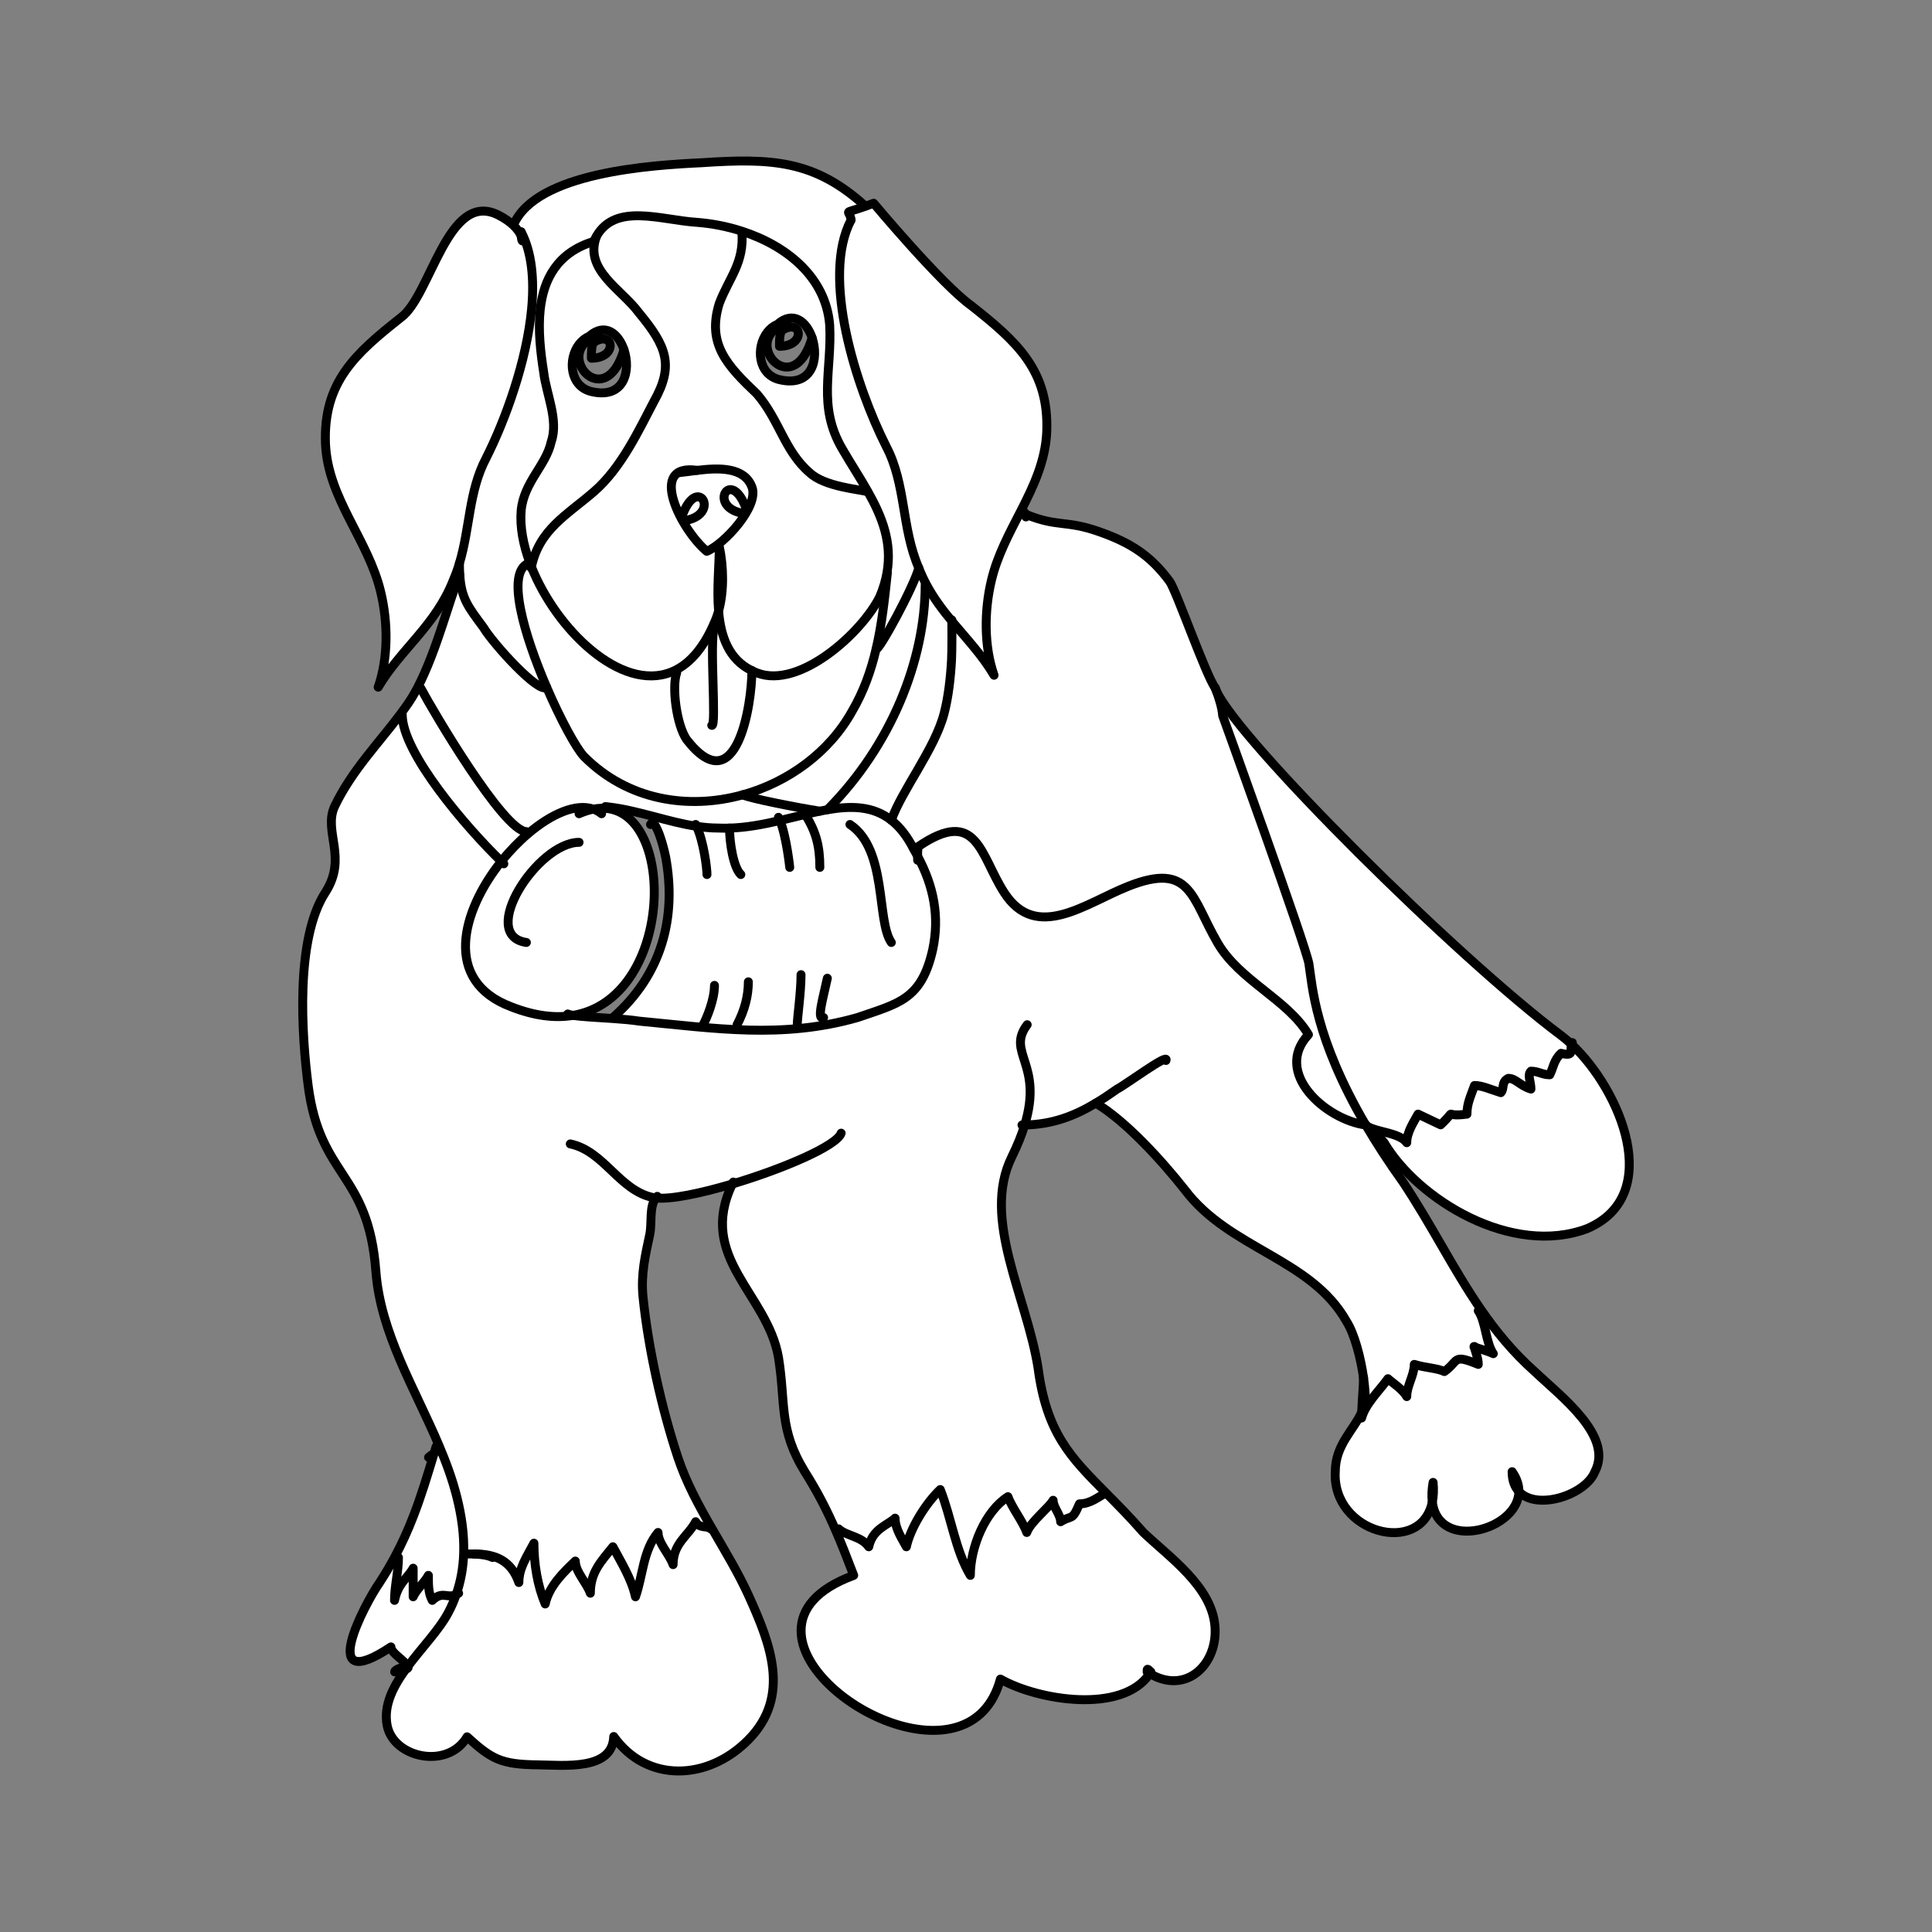 <svg:svg xmlns:dc="http://purl.org/dc/elements/1.1/" xmlns:ns1="http://sodipodi.sourceforge.net/DTD/sodipodi-0.dtd" xmlns:ns2="http://www.inkscape.org/namespaces/inkscape" xmlns:ns4="http://creativecommons.org/ns#" xmlns:rdf="http://www.w3.org/1999/02/22-rdf-syntax-ns#" xmlns:svg="http://www.w3.org/2000/svg" enable-background="new 0 0 960 560" height="648.891" id="Layer_1" version="1.1" viewBox="-100.166 -52.592 648.891 648.891" width="648.891" x="0px" y="0px" ns1:docname="_svgclean2.svg" ns2:version="0.91pre3 r13670" xml:space="preserve"><svg:rect x="-100.166" y="-52.592" width="648.891" height="648.891" fill="#808080" stroke="none"/><ns1:namedview bordercolor="#666666" borderopacity="1" gridtolerance="10" guidetolerance="10" id="namedview212" objecttolerance="10" pagecolor="#ffffff" showgrid="false" ns2:current-layer="Layer_1" ns2:cx="244.0997" ns2:cy="277.65291" ns2:pageopacity="0" ns2:pageshadow="2" ns2:window-height="645" ns2:window-maximized="0" ns2:window-width="718" ns2:window-x="0" ns2:window-y="0" ns2:zoom="0.42142857" />
<svg:g id="g3" transform="translate(-235.9 -13.928)">
	<svg:g id="XMLID_1_">
		<svg:g id="g6">
			<svg:path d="m427.19 126.39-0.16 0.09c-2.53-0.8-14.32-1.6-19.38-6.4-8.42-7.21-10.11-17.62-17.69-26.43-10.11-9.6-16.85-16.81-12.64-30.42 3.37-8.81 8.43-13.61 7.58-24.02l0.06-0.2c15.31 4.97 28.16 15.68 29.43 31.43 0.84 15.21-4.21 27.22 4.21 41.63 2.85 4.92 5.93 9.6 8.59 14.32zm-29.65-37.54c11.11 2.64 13.32-7.05 10.95-14.06-1.82-5.41-6.37-9.22-11.64-4.52-1.36 0.57-2.5 1.5-3.39 2.65-3.92 5.02-3.19 14.2 4.08 15.93z" id="path8" style="fill:#ffffff" ns2:connector-curvature="0" />
			<svg:path d="m455.42 169.94c0.04 1.85 0.07 9.71-0.1 13.06-0.31 5.79-1.05 12.47-2.5 17.99-3.16 12.01-14.22 25.77-17.72 35.83-6.1-4.79-13.41-4.91-21.49-3.52 21.49-21.61 32.86-50.3 32.86-75.51l0.37-0.2c2.46 4.62 5.45 8.58 8.58 12.34v0.01z" id="path10" style="fill:#ffffff" ns2:connector-curvature="0" />
			<svg:path d="m312.53 240.65 0.58 0.67c-3.16 2.69-6.23 5.86-9 9.33-11.62-11.24-33.28-36.4-33.28-49.29l-0.47-0.36c0.59-0.79 1.17-1.58 1.73-2.38 1.38-1.88 2.68-4.04 3.91-6.39l1.14 0.38c3.8 7.2 27.81 48.04 35.39 48.04z" id="path12" style="fill:#ffffff" ns2:connector-curvature="0" />
			<svg:path d="m304.11 250.65c2.77-3.47 5.84-6.64 9-9.33 7.73-6.58 16.03-10.27 21.91-8.22 1.82-0.35 3.53-0.39 5.12-0.15 22.87 3.43 21.18 63.78-11.9 69.41-5.91 1-12.82 0.26-20.77-2.86-23.15-8.67-16.7-32.15-3.36-48.85z" id="path14" style="fill:#ffffff" ns2:connector-curvature="0" />
			<svg:path d="m369.69 238.86c2.43 0.37 4.85 0.59 7.28 0.59 1.27 0.06 2.53 0.06 3.79 0.02 5.76-0.17 11.44-1.27 16.93-2.55 2.89-0.67 5.72-1.39 8.49-2.04 1.65-0.4 3.28-0.77 4.88-1.1 0.86-0.17 1.71-0.33 2.55-0.48 8.08-1.39 15.39-1.27 21.49 3.52 2.79 2.19 5.34 5.37 7.58 9.83 0.44 0.75 0.86 1.49 1.24 2.24 5.41 10.07 7.44 20.21 5.08 31.39-3.79 16.81-11.38 18.02-25.28 22.82-25.27 7.21-48.02 3.601-73.29 1.2-2.48-0.39-5.65-0.66-8.87-0.88l0.02-0.32c16.43-14.409 21.49-33.629 17.7-54.04-1.07-5.04-3.01-10.91-4.35-11.27l0.57-2.16c4.73 1.25 9.46 2.52 14.19 3.23z" id="path16" style="fill:#ffffff" ns2:connector-curvature="0" />
			<svg:path d="m388.27 124.88c2.53 6.41-9.26 19.22-15.16 21.62-8.6-7.16-20.15-29.71-3.19-27.19 7.25-0.87 15.77-1.18 18.35 5.57z" id="path18" style="fill:#ffffff" ns2:connector-curvature="0" />
			<svg:path d="m361.12 187.09c5.57-2.2 10.62-7.39 14.52-16.57 0.58-1.24 1.06-2.57 1.44-3.97 0.71 8.43 3.31 16.22 11.19 20.05-0.02 11.27-5.08 44.73-21.9 23.15-3.37-4.8-5.06-17.61-3.37-22.42l-1.88-0.24z" id="path20" style="fill:#ffffff" ns2:connector-curvature="0" />
			<svg:path d="m446.84 157.59-0.37 0.2c0 25.21-11.37 53.9-32.86 75.51-0.84 0.15-1.69 0.31-2.55 0.48-7.58-1.2-23.32-4.27-25.87-5.49 15.3-4.24 29.1-14.28 36.78-28.15 3.88-6.64 6.33-13.62 8.01-20.79 0.85 0.8 12.66-20.84 14.34-27.25 0.75 1.94 1.6 3.76 2.52 5.49z" id="path22" style="fill:#ffffff" ns2:connector-curvature="0" />
			<svg:path d="m600.63 345.13c-5.05-6-1.26-1.2-1.26-3.6l0.08-0.3c3.35 0.869 7.22 1.689 8.76 3.899 0-3.6 2.53-7.2 3.8-9.6 2.521 1.2 5.05 2.399 7.58 3.6 6.32-6.01 0-2.399 8.84-3.6 0-3.61 1.271-6.011 2.53-9.61 2.53 0 5.06 1.2 8.85 2.4 1.261-1.2 0-3.601 2.521-4.801 2.53 0 3.8 2.4 7.59 3.601 0-2.4-1.27-4.8 0-6.01 2.521 0 3.79 1.21 6.32 1.21 1.26-2.41 1.26-4.811 3.79-7.21 4.63 1.1 2.88-0.83 3.55-3.011 16.46 15.4 31.229 50.65 5.29 61.86-25.27 9.6-56.86-9.61-68.24-28.83z" id="path24" style="fill:#ffffff" ns2:connector-curvature="0" />
			<svg:path d="m544.24 193.31c7.479 16.8 81.09 89.89 115.79 115.79 1.18 0.881 2.37 1.891 3.55 3-0.67 2.181 1.08 4.11-3.55 3.011-2.53 2.399-2.53 4.8-3.79 7.21-2.53 0-3.8-1.21-6.32-1.21-1.27 1.21 0 3.609 0 6.01-3.79-1.2-5.06-3.601-7.59-3.601-2.521 1.2-1.26 3.601-2.521 4.801-3.79-1.2-6.319-2.4-8.85-2.4-1.26 3.6-2.53 6-2.53 9.61-8.84 1.2-2.52-2.41-8.84 3.6-2.53-1.2-5.06-2.399-7.58-3.6-1.27 2.399-3.8 6-3.8 9.6-1.54-2.21-5.41-3.03-8.76-3.899-2.11-0.551-4.021-1.11-5-2.04h-0.01c-17.11-29.23-17.94-46.841-19.08-54.11-0.9-5.76-28.98-83.39-28.98-83.39-0.149-2.762-1.489-6.622-2.139-8.382z" id="path26" style="fill:#ffffff" ns2:connector-curvature="0" />
			<svg:path d="m444.16 245.66c-0.23 1.08-0.25 2.14-0.24 3.23-0.38-0.75-0.8-1.49-1.24-2.24-2.24-4.46-4.79-7.64-7.58-9.83 3.5-10.06 14.56-23.82 17.72-35.83 1.45-5.52 2.19-12.2 2.5-17.99 0.17-3.35 0.14-11.21 0.1-13.06 4.91 5.91 10.14 11.37 14.18 18.19-3.37-9.61-3.37-21.61-0.85-32.02 1.98-8.26 5.99-15.64 9.78-23.04l1.21 0.28c0.35 0.34 0.48 0.67 0.53 1l0.46-0.08c10.27 4.1 13.01 1.76 23.87 5.53 10.83 3.77 17.511 8.08 23.96 16.79 2.19 2.96 12.171 31.54 15.311 35.78 0 0.01 0 0.01 0.01 0.02 0.09 0.28 0.21 0.59 0.36 0.92 0.649 1.76 1.99 5.62 2.14 8.38 0 0 28.08 77.63 28.98 83.39 1.14 7.27 1.97 24.88 19.08 54.11-13.54-1.841-31.21-17.58-19.24-30.36-6.96-11.76-23.12-18.12-30.45-30.69-8.89-15.24-8.96-27.47-30.05-19.14-14.29 5.64-30.891 18.86-41.69 2.13-8.101-12.54-9.001-28.99-28.851-15.47z" id="path28" style="fill:#ffffff" ns2:connector-curvature="0" />
			<svg:path d="m651.18 421.99c8.851 8.41 26.53 21.62 20.221 33.63-3.07 7.79-19.44 13.21-25.521 6.66 0.03-2.101-0.66-4.351-2.28-6.66 0 2.95 0.86 5.13 2.28 6.66-0.149 12.899-26.939 20.45-29.08 3.52 0.391-1.899 0.5-4.09 0.26-6.58-0.439 2.511-0.51 4.7-0.26 6.58-3.78 18.351-33.74 10.49-32.59-10.18 0-8.97 6.09-13.811 8.88-20-0.03 0.66-0.04 1.32-0.04 1.979 1.26-4.8 6.32-9.6 8.851-13.21 1.26 1.2 5.05 3.61 6.31 6.011 0-3.61 2.53-7.21 2.53-10.811 3.79 1.2 7.59 1.2 10.109 2.4 5.061-3.601 2.53-6 11.381-2.4 0-2.29-1.16-4.6-1.261-5.84 0.87 0.37 4.351 1.3 6.311 2.24-2.53-3.61-2.53-10.811-5.05-14.42l0.8-0.551c5.129 7.462 10.909 14.522 18.149 20.972z" id="path30" style="fill:#ffffff" ns2:connector-curvature="0" />
			<svg:path d="m280.91 498.85c3.5-3.33 4.86-0.51 8.04-1.97-0.7 2.03-1.57 4.04-2.62 6.03-3.07 5.82-9.01 11.89-13.75 18.29 0 0-0.01-0.01-0.02-0.01-0.65-2.24-5.52-4.48-5.52-6.721-25.28 16.811-8.85-14.42-3.8-21.62 1.9-2.93 3.57-5.77 5.07-8.569l1.25 0.16c0 4.81-1.32 9.609-1.32 14.409 1.26-6 4.26-7.199 6.26-10.81v9.6c1-2.39 3.85-4.79 5.11-7.189 0 3.6 0.03 5.99 1.3 8.4z" id="path32" style="fill:#ffffff" ns2:connector-curvature="0" />
			<svg:path d="m289.2 464.24c1.59 6.35 2.49 12.71 2.26 18.97-0.16 4.62-0.94 9.19-2.51 13.67-3.18 1.46-4.54-1.36-8.04 1.97-1.27-2.409-1.3-4.8-1.3-8.399-1.26 2.399-4.11 4.8-5.11 7.189v-9.6c-2 3.61-5 4.81-6.26 10.81 0-4.8 1.32-9.6 1.32-14.409l-1.25-0.16c2.5-4.66 4.53-9.2 6.3-13.8 2.61-6.75 4.69-13.62 6.97-21.2 0.38-0.431 0.62-1.021 0.62-2.07l0.96-0.41c2.43 5.719 4.56 11.509 6.04 17.439z" id="path34" style="fill:#ffffff" ns2:connector-curvature="0" />
			<svg:path d="m294.84 483.28v-0.04c7.58 0 12.63 2.399 15.16 9.609 0-4.81 2.53-8.409 5.06-13.21 0 7.2 1.26 14.41 3.79 20.41 1.26-6 6.32-10.8 10.11-14.41 0 3.61 3.79 7.21 5.05 10.801 0-7.19 3.78-10.801 7.57-15.601 2.53 4.8 6.32 10.811 7.59 16.8 2.52-7.189 2.52-15.6 7.58-21.6 0 3.6 3.79 7.2 5.05 10.8 0-7.2 5.06-9.6 7.59-14.41 1.26 2.4 3.79 1.2 5.05 2.4l0.37-0.22c4.38 7.6 8.97 15.09 12.55 23.04 7.05 15.659 14.15 33.439-0.28 48.029-13.71 13.88-34.21 14.42-45.21-1.109-0.38 11.52-16.65 9.62-25.55 9.52-12.33-0.13-15.52-1.95-23.7-9.41-6.49 11.08-24.73 7.101-26.85-3.79-1.34-6.909 2.16-13.449 6.8-19.68 0.04 0.15 0.06 0.31 0.06 0.46 0.28-0.27 0.22-0.42-0.05-0.47 4.74-6.4 10.68-12.47 13.75-18.29 1.05-1.99 1.92-4 2.62-6.03 1.57-4.479 2.35-9.05 2.51-13.67l0.85 0.03c0.75 0.001 1.62 0.001 2.53 0.041z" id="path36" style="fill:#ffffff" ns2:connector-curvature="0" />
			<svg:path d="m543.77 507.26c1.23 12.9-9.579 23.5-21.85 16.17 0.12-0.18 0.24-0.37 0.36-0.56-1.261-1.2-1.261-1.2-1.261 0 0.301 0.2 0.601 0.39 0.9 0.56-9.24 13.73-37.71 8.96-50.18 1.851-9.75 36.149-66.95 7.89-66.95-16.261 0-7.14 4.99-13.92 17.67-18.569-2.12-5.55-4.02-10.46-6.08-15.181l1.03-0.439c2.52 2.41 7.58 2.41 10.11 6.01 1.26-6.01 6.31-7.21 8.84-9.609 0 3.6 2.53 7.21 3.79 9.609 1.27-6.01 6.32-14.41 11.38-19.22 3.79 9.61 5.05 20.42 10.11 28.83 0-9.61 5.05-21.62 12.63-26.431 1.27 3.61 5.06 8.41 6.32 12.021 1.26-3.61 7.58-8.41 8.851-10.81 0 2.399 2.52 4.8 2.52 7.199 3.79-2.399 3.79 0 6.32-6 3.79 0 6.319-2.41 8.85-3.609l0.061-0.061c3.8 3.83 8 8.07 12.569 13.28 8.84 8.4 22.74 18.01 24.01 31.22z" id="path38" style="fill:#ffffff" ns2:connector-curvature="0" />
			<svg:path d="m374.44 474.83c-1.26-1.2-3.79 0-5.05-2.4-2.53 4.811-7.59 7.21-7.59 14.41-1.26-3.6-5.05-7.2-5.05-10.8-5.06 6-5.06 14.41-7.58 21.6-1.27-5.989-5.06-12-7.59-16.8-3.79 4.8-7.57 8.41-7.57 15.601-1.26-3.591-5.05-7.19-5.05-10.801-3.79 3.61-8.85 8.41-10.11 14.41-2.53-6-3.79-13.21-3.79-20.41-2.53 4.801-5.06 8.4-5.06 13.21-2.53-7.21-7.58-9.609-15.16-9.609v0.04c-0.91-0.04-1.78-0.04-2.53-0.04l-0.85-0.03c0.23-6.26-0.67-12.62-2.26-18.97-1.48-5.931-3.61-11.721-6.04-17.44-8.14-19.229-19.62-37.72-21.18-58.439-2.53-33.62-18.74-31.24-22.75-62.44-2.14-16.689-4.4-49.14 5.78-64.86 7.55-11.65-0.72-20.41 3.07-28.81 5.85-12.23 14.95-21.38 22.28-31.25l0.47 0.36c0 12.89 21.66 38.05 33.28 49.29-13.34 16.7-19.79 40.18 3.36 48.85 7.95 3.12 14.86 3.86 20.77 2.86 2.88 0.47 8.17 0.71 13.32 1.06 3.22 0.22 6.39 0.49 8.87 0.88 25.27 2.4 48.02 6.01 73.29-1.2 13.9-4.8 21.49-6.01 25.28-22.82 2.36-11.18 0.33-21.32-5.08-31.39-0.01-1.09 0.01-2.15 0.24-3.23 19.85-13.52 20.75 2.93 28.85 15.47 10.8 16.73 27.4 3.51 41.69-2.13 21.09-8.33 21.16 3.9 30.05 19.14 7.33 12.57 23.49 18.93 30.45 30.69-11.97 12.78 5.7 28.52 19.24 30.36h0.01c3.45 5.909 7.569 12.29 12.5 19.159 9.74 14.65 16.87 29.29 26.08 42.67l-0.8 0.551c2.52 3.609 2.52 10.81 5.05 14.42-1.96-0.94-5.44-1.87-6.311-2.24-0.01-0.06-0.01-0.12-0.01-0.17-0.28 0-0.25 0.06 0.01 0.17 0.101 1.24 1.261 3.55 1.261 5.84-8.851-3.6-6.32-1.2-11.381 2.4-2.52-1.2-6.319-1.2-10.109-2.4 0 3.601-2.53 7.2-2.53 10.811-1.26-2.4-5.05-4.811-6.31-6.011-2.53 3.61-7.591 8.41-8.851 13.21 0-0.659 0.01-1.319 0.04-1.979 0.57-1.271 1.01-2.59 1.22-4.021 0-2.119-0.22-4.75-0.619-7.56v-0.03c-0.971-6.77-3.021-14.6-5.69-18.83-11.9-21.199-39.34-24.3-54.34-44.26-7.58-9.61-19.78-23.07-29.891-29.08-7.31 4.391-14.689 7.17-23.879 7.34-0.96 3.16-2.36 6.721-4.35 10.761-10.22 20.779 5.05 46.829 8.84 70.85 2.88 21.87 10.851 29.91 22.811 41.97l-0.061 0.061c-2.53 1.199-5.06 3.609-8.85 3.609-2.53 6-2.53 3.601-6.32 6 0-2.399-2.52-4.8-2.52-7.199-1.271 2.399-7.591 7.199-8.851 10.81-1.26-3.61-5.05-8.41-6.32-12.021-7.58 4.811-12.63 16.82-12.63 26.431-5.06-8.41-6.32-19.22-10.11-28.83-5.06 4.81-10.11 13.21-11.38 19.22-1.26-2.399-3.79-6.01-3.79-9.609-2.53 2.399-7.58 3.6-8.84 9.609-2.53-3.6-7.59-3.6-10.11-6.01l-1.03 0.439c-2.83-6.52-5.95-12.68-10.35-19.649-8.84-14.41-6.32-22.82-8.84-38.43-3.76-21.44-27.39-33.421-15.48-58.2-10.62 3.16-20.71 5.25-25.7 4.7-2.32 2.97-1.21 8.43-2.07 12.399-1.4 6.54-2.99 13.19-2.25 20.68 1.71 17.051 6.21 37.471 11.7 54.021 2.8 8.45 7.01 16.19 11.42 23.82l-0.369 0.216z" id="path40" style="fill:#ffffff" ns2:connector-curvature="0" />
			<svg:path d="m369.69 238.86c-4.73-0.71-9.46-1.98-14.19-3.23-5.1-1.34-10.2-2.67-15.3-3.26l-0.06 0.58c-1.59-0.24-3.3-0.2-5.12 0.15-5.88-2.05-14.18 1.64-21.91 8.22l-0.58-0.67c-7.58 0-31.59-40.84-35.39-48.04l-1.14-0.38c6.6-12.67 10.96-30.7 14.16-37.8 0.51 7.99 2.83 10.71 7.97 17.69 3.37 5.6 18.67 22.42 21.2 20.02 4.71 10.94 9.91 20.45 12.5 23.22 14.67 14.81 35.08 18.01 53.35 12.93h0.01c2.55 1.22 18.29 4.29 25.87 5.49-1.6 0.33-3.23 0.7-4.88 1.1-2.77 0.65-5.6 1.37-8.49 2.04-5.49 1.28-11.17 2.38-16.93 2.55-1.26 0.04-2.52 0.04-3.79-0.02-2.43 0-4.85-0.22-7.28-0.59z" id="path42" style="fill:#ffffff" ns2:connector-curvature="0" />
			<svg:path d="m310.77 132.89c-0.44 5.35 0.67 11.39 2.92 17.46l-0.4 0.15c-7.78 2.96-1.5 24.13 6.04 41.64-2.53 2.4-17.83-14.42-21.2-20.02-5.14-6.98-7.46-9.7-7.97-17.69-0.08-1.18-0.12-2.47-0.12-3.9 3.58-11.91 3.1-24.19 8.93-35.26 6.5-12.86 13.69-32.66 15.32-50.27l2.89 0.25c-0.77 7.05 0.13 14.6 1.17 21.2 0.84 7.2 5.05 16.01 2.53 23.22-1.69 8-9.27 13.61-10.11 23.22z" id="path44" style="fill:#ffffff" ns2:connector-curvature="0" />
			<svg:path d="m310.8 40.58c-0.42-0.96-1.23-2.24-2.7-3.62l0.14-0.15c7.58-17.62 46.34-20.02 63.18-20.82 23.59-1.6 37.92-0.8 54.76 14.41l0.09 0.26c-7.94 2.79-5.19 0.75-4.69 4.55-10.11 19.21 1.68 56.04 11.79 76.06 6.74 12.81 5.06 27.22 10.95 40.83-1.68 6.41-13.49 28.05-14.34 27.25 1.97-8.38 2.88-17.01 3.79-25.65l-0.13-0.02c1.79-10.18-1.65-18.78-6.45-27.29-2.66-4.72-5.74-9.4-8.59-14.32-8.42-14.41-3.37-26.42-4.21-41.63-1.27-15.75-14.12-26.46-29.43-31.43-4.92-1.61-10.1-2.61-15.22-3-12.1-0.77-27.29-6.68-33.74 4.78-0.28 0.5-0.55 1.04-0.8 1.62-12.38 3.77-16.9 12.79-18.02 22.84l-2.89-0.25c0.91-9.8 0.09-18.92-3.52-25.79-0.01 0.53 0 0.99 0.03 1.37z" id="path46" style="fill:#ffffff" ns2:connector-curvature="0" />
			<svg:path d="m455.42 169.93c-3.13-3.76-6.12-7.72-8.58-12.34-0.92-1.73-1.77-3.55-2.52-5.49-5.89-13.61-4.21-28.02-10.95-40.83-10.11-20.02-21.9-56.85-11.79-76.06-0.5-3.8-3.25-1.76 4.69-4.55 0.84-0.29 1.8-0.64 2.89-1.06 0 0 22.74 27.22 32.85 34.43 15.17 12.01 26.12 21.62 25.28 42.44-0.45 9.78-4.46 18.21-8.76 26.6-3.79 7.4-7.8 14.78-9.78 23.04-2.52 10.41-2.52 22.41 0.85 32.02-4.04-6.82-9.27-12.28-14.18-18.19v-0.01z" id="path48" style="fill:#ffffff" ns2:connector-curvature="0" />
			<svg:path d="m314.22 151.73c8.39 21.09 30.01 42.02 46.9 35.36l1.88 0.24c-1.69 4.81 0 17.62 3.37 22.42 16.82 21.58 21.88-11.88 21.9-23.15 0.54 0.26 1.1 0.51 1.69 0.73 14.32 5.61 35.38-13.61 41.28-25.62 1.18-2.79 1.96-5.46 2.4-8.03l0.13 0.02c-0.91 8.64-1.82 17.27-3.79 25.65-1.68 7.17-4.13 14.15-8.01 20.79-7.68 13.87-21.48 23.91-36.78 28.15h-0.01c-18.27 5.08-38.68 1.88-53.35-12.93-2.59-2.77-7.79-12.28-12.5-23.22-7.54-17.51-13.82-38.68-6.04-41.64l0.4-0.15c0.17 0.46 0.34 0.92 0.53 1.38z" id="path50" style="fill:#ffffff" ns2:connector-curvature="0" />
			<svg:path d="m388.27 186.6c-7.88-3.83-10.48-11.62-11.19-20.05 1.88-6.75 1.64-15.02 0.24-21.65 0 6.18-0.87 14.17-0.24 21.65-0.38 1.4-0.86 2.73-1.44 3.97-3.9 9.18-8.95 14.37-14.52 16.57-16.89 6.66-38.51-14.27-46.9-35.36 2.62-12.53 11.8-17.32 20.98-25.25 9.27-8 15.16-20.82 20.22-30.42 6.74-12.01 4.21-18.42-5.06-29.63-5.89-8-18.53-14.41-14.32-25.62l-0.04-0.02c6.45-11.46 21.64-5.55 33.74-4.78 5.12 0.39 10.3 1.39 15.22 3l-0.06 0.2c0.85 10.41-4.21 15.21-7.58 24.02-4.21 13.61 2.53 20.82 12.64 30.42 7.58 8.81 9.27 19.22 17.69 26.43 5.06 4.8 16.85 5.6 19.38 6.4l0.16-0.09c4.8 8.51 8.24 17.11 6.45 27.29-0.44 2.57-1.22 5.24-2.4 8.03-5.9 12.01-26.96 31.23-41.28 25.62-0.59-0.22-1.15-0.47-1.69-0.73zm-15.16-40.1c5.9-2.4 17.69-15.21 15.16-21.62-2.58-6.75-11.1-6.44-18.35-5.57-16.96-2.52-5.41 20.03 3.19 27.19z" id="path52" style="fill:#ffffff" ns2:connector-curvature="0" />
			<svg:path d="m313.69 150.35c-2.25-6.07-3.36-12.11-2.92-17.46 0.84-9.61 8.42-15.22 10.11-23.22 2.52-7.21-1.69-16.02-2.53-23.22-1.04-6.6-1.94-14.15-1.17-21.2 1.12-10.05 5.64-19.07 18.02-22.84 0.25-0.58 0.52-1.12 0.8-1.62l0.04 0.02c-4.21 11.21 8.43 17.62 14.32 25.62 9.27 11.21 11.8 17.62 5.06 29.63-5.06 9.6-10.95 22.42-20.22 30.42-9.18 7.93-18.36 12.72-20.98 25.25-0.19-0.46-0.36-0.92-0.53-1.38zm20.67-57.5c11.12 2.64 13.32-7.05 10.95-14.06-1.83-5.41-6.39-9.22-11.67-4.51-1.35 0.58-2.48 1.5-3.37 2.64-3.92 5.02-3.18 14.2 4.09 15.93z" id="path54" style="fill:#ffffff" ns2:connector-curvature="0" />
			<svg:path d="m290.04 150.53c-0.56 1.87-1.22 3.73-2.02 5.58-5.9 15.21-17.69 23.22-25.27 36.03 3.37-9.61 3.37-21.62 0.84-32.03-4.21-17.61-17.69-31.23-18.53-49.64-0.85-20.82 10.1-30.43 25.27-42.44 10.11-7.2 15.73-43.19 32.86-34.43 2.14 1.1 3.74 2.26 4.91 3.36 1.47 1.38 2.28 2.66 2.7 3.62 0.16 2.51 0.85 1.89 0 0-0.03-0.38-0.04-0.84-0.03-1.37 3.61 6.87 4.43 15.99 3.52 25.79-1.63 17.61-8.82 37.41-15.32 50.27-5.83 11.07-5.35 23.35-8.93 35.26z" id="path56" style="fill:#ffffff" ns2:connector-curvature="0" />
		</svg:g>
		<svg:g id="g58">
			<svg:path d="m377.08 166.55c0.71 8.43 3.31 16.22 11.19 20.05 0.54 0.26 1.1 0.51 1.69 0.73 14.32 5.61 35.38-13.61 41.28-25.62 1.18-2.79 1.96-5.46 2.4-8.03 1.79-10.18-1.65-18.78-6.45-27.29-2.66-4.72-5.74-9.4-8.59-14.32-8.42-14.41-3.37-26.42-4.21-41.63-1.27-15.75-14.12-26.46-29.43-31.43-4.92-1.61-10.1-2.61-15.22-3-12.1-0.77-27.29-6.68-33.74 4.78-0.28 0.5-0.55 1.04-0.8 1.62" id="path60" style="stroke-linejoin:round;stroke:#000000;stroke-width:3;stroke-linecap:round;fill:none" ns2:connector-curvature="0" />
			<svg:path d="m377.08 166.55c1.88-6.75 1.64-15.02 0.24-21.65 0 6.18-0.87 14.17-0.24 21.65z" id="path62" style="stroke-linejoin:round;stroke:#000000;stroke-width:3;stroke-linecap:round;fill:none" ns2:connector-curvature="0" />
			<svg:path d="m335.2 42.41c-12.38 3.77-16.9 12.79-18.02 22.84-0.77 7.05 0.13 14.6 1.17 21.2 0.84 7.2 5.05 16.01 2.53 23.22-1.69 8-9.27 13.61-10.11 23.22-0.44 5.35 0.67 11.39 2.92 17.46 0.17 0.46 0.34 0.92 0.53 1.38 8.39 21.09 30.01 42.02 46.9 35.36 5.57-2.2 10.62-7.39 14.52-16.57 0.58-1.24 1.06-2.57 1.44-3.97" id="path64" style="stroke-linejoin:round;stroke:#000000;stroke-width:3;stroke-linecap:round;fill:none" ns2:connector-curvature="0" />
			<svg:path d="m369.92 119.31c7.25-0.87 15.77-1.18 18.35 5.57 2.53 6.41-9.26 19.22-15.16 21.62-8.6-7.16-20.15-29.71-3.19-27.19z" id="path66" style="stroke-linejoin:round;stroke:#000000;stroke-width:3;stroke-linecap:round;fill:none" ns2:connector-curvature="0" />
			<svg:path d="m363.84 120.08c1.77-0.18 3.86-0.5 6.08-0.77" id="path68" style="stroke-linejoin:round;stroke:#000000;stroke-width:3;stroke-linecap:round;fill:none" ns2:connector-curvature="0" />
			<svg:path d="m386.59 132.89c-5.06-15.22-13.48-1.6-1.69 0.8" id="path70" style="stroke-linejoin:round;stroke:#000000;stroke-width:3;stroke-linecap:round;fill:none" ns2:connector-curvature="0" />
			<svg:path d="m336.04 40.81c-4.21 11.21 8.43 17.62 14.32 25.62 9.27 11.21 11.8 17.62 5.06 29.63-5.06 9.6-10.95 22.42-20.22 30.42-9.18 7.93-18.36 12.72-20.98 25.25-0.03 0.12-0.06 0.24-0.08 0.37" id="path72" style="stroke-linejoin:round;stroke:#000000;stroke-width:3;stroke-linecap:round;fill:none" ns2:connector-curvature="0" />
			<svg:path d="m384.9 39.21c0.85 10.41-4.21 15.21-7.58 24.02-4.21 13.61 2.53 20.82 12.64 30.42 7.58 8.81 9.27 19.22 17.69 26.43 5.06 4.8 16.85 5.6 19.38 6.4" id="path74" style="stroke-linejoin:round;stroke:#000000;stroke-width:3;stroke-linecap:round;fill:none" ns2:connector-curvature="0" />
			<svg:path d="m363 187.33c-1.69 4.81 0 17.62 3.37 22.42 16.82 21.58 21.88-11.88 21.9-23.15v-0.07" id="path76" style="stroke-linejoin:round;stroke:#000000;stroke-width:3;stroke-linecap:round;fill:none" ns2:connector-curvature="0" />
			<svg:path d="m375.64 172.12c-1.69 4.8 0.84 33.63-0.85 32.83" id="path78" style="stroke-linejoin:round;stroke:#000000;stroke-width:3;stroke-linecap:round;fill:none" ns2:connector-curvature="0" />
			<svg:path d="m385.19 228.29c15.3-4.24 29.1-14.28 36.78-28.15 3.88-6.64 6.33-13.62 8.01-20.79 1.97-8.38 2.88-17.01 3.79-25.65" id="path80" style="stroke-linejoin:round;stroke:#000000;stroke-width:3;stroke-linecap:round;fill:none" ns2:connector-curvature="0" />
			<svg:path d="m313.29 150.5c-7.78 2.96-1.5 24.13 6.04 41.64 4.71 10.94 9.91 20.45 12.5 23.22 14.67 14.81 35.08 18.01 53.35 12.93" id="path82" style="stroke-linejoin:round;stroke:#000000;stroke-width:3;stroke-linecap:round;fill:none" ns2:connector-curvature="0" />
			<svg:path d="m400.07 69.63c-1.18 0-2.26 0.23-3.22 0.64-1.36 0.57-2.5 1.5-3.39 2.65-3.92 5.02-3.19 14.2 4.08 15.93 11.11 2.64 13.32-7.05 10.95-14.06-1.82-5.41-6.37-9.22-11.64-4.52-0.33 0.29-0.66 0.61-0.99 0.97" id="path84" style="stroke-linejoin:round;stroke:#000000;stroke-width:3;stroke-linecap:round;fill:none" ns2:connector-curvature="0" />
			<svg:path d="m395.86 72.04c-0.44 0.38-0.82 0.78-1.13 1.19-5.74 7.54 8.18 20.53 13.76 1.56" id="path86" style="stroke-linejoin:round;stroke:#000000;stroke-width:3;stroke-linecap:round;fill:none" ns2:connector-curvature="0" />
			<svg:path d="m398.23 72.37c-0.22 0.14-0.45 0.3-0.69 0.47" id="path88" style="stroke-linejoin:round;stroke:#000000;stroke-width:3;stroke-linecap:round;fill:none" ns2:connector-curvature="0" />
			<svg:path d="m398.23 72.37c-0.69 1.49-0.69 3.03-0.69 5.27 8.98 0 7.67-9.77 0.69-5.27z" id="path90" style="stroke-linejoin:round;stroke:#000000;stroke-width:3;stroke-linecap:round;fill:none" ns2:connector-curvature="0" />
			<svg:path d="m398.38 72.04c-0.06 0.11-0.11 0.22-0.15 0.33" id="path92" style="stroke-linejoin:round;stroke:#000000;stroke-width:3;stroke-linecap:round;fill:none" ns2:connector-curvature="0" />
			<svg:path d="m336.88 73.64c-1.19 0-2.27 0.23-3.24 0.64-1.35 0.58-2.48 1.5-3.37 2.64-3.92 5.02-3.18 14.2 4.09 15.93 11.12 2.64 13.32-7.05 10.95-14.06-1.83-5.41-6.39-9.22-11.67-4.51-0.32 0.29-0.64 0.61-0.97 0.96" id="path94" style="stroke-linejoin:round;stroke:#000000;stroke-width:3;stroke-linecap:round;fill:none" ns2:connector-curvature="0" />
			<svg:path d="m332.67 76.04c-0.44 0.38-0.82 0.78-1.13 1.19-5.73 7.55 8.18 20.53 13.77 1.56" id="path96" style="stroke-linejoin:round;stroke:#000000;stroke-width:3;stroke-linecap:round;fill:none" ns2:connector-curvature="0" />
			<svg:path d="m335.05 76.37c-0.22 0.14-0.45 0.3-0.69 0.47" id="path98" style="stroke-linejoin:round;stroke:#000000;stroke-width:3;stroke-linecap:round;fill:none" ns2:connector-curvature="0" />
			<svg:path d="m335.05 76.37c-0.69 1.49-0.69 3.04-0.69 5.28 8.97 0 7.67-9.77 0.69-5.28z" id="path100" style="stroke-linejoin:round;stroke:#000000;stroke-width:3;stroke-linecap:round;fill:none" ns2:connector-curvature="0" />
			<svg:path d="m335.2 76.04c-0.06 0.11-0.11 0.22-0.15 0.33" id="path102" style="stroke-linejoin:round;stroke:#000000;stroke-width:3;stroke-linecap:round;fill:none" ns2:connector-curvature="0" />
			<svg:path d="m308.24 36.81c7.58-17.62 46.34-20.02 63.18-20.82 23.59-1.6 37.92-0.8 54.76 14.41" id="path104" style="stroke-linejoin:round;stroke:#000000;stroke-width:3;stroke-linecap:round;fill:none" ns2:connector-curvature="0" />
			<svg:path d="m310.8 40.58c-0.42-0.96-1.23-2.24-2.7-3.62-1.17-1.1-2.77-2.26-4.91-3.36-17.13-8.76-22.75 27.23-32.86 34.43-15.17 12.01-26.12 21.62-25.27 42.44 0.84 18.41 14.32 32.03 18.53 49.64 2.53 10.41 2.53 22.42-0.84 32.03 7.58-12.81 19.37-20.82 25.27-36.03 0.8-1.85 1.46-3.71 2.02-5.58 3.58-11.91 3.1-24.19 8.93-35.26 6.5-12.86 13.69-32.66 15.32-50.27 0.91-9.8 0.09-18.92-3.52-25.79" id="path106" style="stroke-linejoin:round;stroke:#000000;stroke-width:3;stroke-linecap:round;fill:none" ns2:connector-curvature="0" />
			<svg:path d="m310.8 40.58c0.16 2.51 0.85 1.89 0 0z" id="path108" style="stroke-linejoin:round;stroke:#000000;stroke-width:3;stroke-linecap:round;fill:none" ns2:connector-curvature="0" />
			<svg:path d="m310.77 39.21c-0.01 0.53 0 0.99 0.03 1.37" id="path110" style="stroke-linejoin:round;stroke:#000000;stroke-width:3;stroke-linecap:round;fill:none" ns2:connector-curvature="0" />
			<svg:path d="m455.42 169.93c-3.13-3.76-6.12-7.72-8.58-12.34-0.92-1.73-1.77-3.55-2.52-5.49-5.89-13.61-4.21-28.02-10.95-40.83-10.11-20.02-21.9-56.85-11.79-76.06" id="path112" style="stroke-linejoin:round;stroke:#000000;stroke-width:3;stroke-linecap:round;fill:none" ns2:connector-curvature="0" />
			<svg:path d="m421.58 35.21c-0.5-3.8-3.25-1.76 4.69-4.55 0.84-0.29 1.8-0.64 2.89-1.06 0 0 22.74 27.22 32.85 34.43 15.17 12.01 26.12 21.62 25.28 42.44-0.45 9.78-4.46 18.21-8.76 26.6-3.79 7.4-7.8 14.78-9.78 23.04-2.52 10.41-2.52 22.41 0.85 32.02-4.04-6.82-9.27-12.28-14.18-18.19" id="path114" style="stroke-linejoin:round;stroke:#000000;stroke-width:3;stroke-linecap:round;fill:none" ns2:connector-curvature="0" />
			<svg:path d="m290.04 150.5v0.03c0 1.43 0.04 2.72 0.12 3.9 0.51 7.99 2.83 10.71 7.97 17.69 3.37 5.6 18.67 22.42 21.2 20.02" id="path116" style="stroke-linejoin:round;stroke:#000000;stroke-width:3;stroke-linecap:round;fill:none" ns2:connector-curvature="0" />
			<svg:path d="m444.32 152.1c-1.68 6.41-13.49 28.05-14.34 27.25" id="path118" style="stroke-linejoin:round;stroke:#000000;stroke-width:3;stroke-linecap:round;fill:none" ns2:connector-curvature="0" />
			<svg:path d="m364.6 135.29c5.06-15.21 13.48-1.6 1.69 0.8" id="path120" style="stroke-linejoin:round;stroke:#000000;stroke-width:3;stroke-linecap:round;fill:none" ns2:connector-curvature="0" />
			<svg:path d="m290.16 154.43c-3.2 7.1-7.56 25.13-14.16 37.8-1.23 2.35-2.53 4.51-3.91 6.39-0.56 0.8-1.14 1.59-1.73 2.38-7.33 9.87-16.43 19.02-22.28 31.25-3.79 8.4 4.48 17.16-3.07 28.81-10.18 15.72-7.92 48.17-5.78 64.86 4.01 31.2 20.22 28.82 22.75 62.44 1.56 20.72 13.04 39.21 21.18 58.439 2.43 5.72 4.56 11.51 6.04 17.44 1.59 6.35 2.49 12.71 2.26 18.97-0.16 4.62-0.94 9.19-2.51 13.67-0.7 2.03-1.57 4.04-2.62 6.03-3.07 5.82-9.01 11.89-13.75 18.29l-0.01 0.01c-4.64 6.23-8.14 12.771-6.8 19.68 2.12 10.891 20.36 14.87 26.85 3.79 8.18 7.46 11.37 9.28 23.7 9.41 8.9 0.101 25.17 2 25.55-9.52 11 15.529 31.5 14.989 45.21 1.109 14.43-14.59 7.33-32.37 0.28-48.029-3.58-7.95-8.17-15.44-12.55-23.04-4.41-7.63-8.62-15.37-11.42-23.82-5.49-16.55-9.99-36.97-11.7-54.021-0.74-7.489 0.85-14.14 2.25-20.68 0.86-3.97-0.25-9.43 2.07-12.399 0.14-0.19 0.3-0.37 0.48-0.54" id="path122" style="stroke-linejoin:round;stroke:#000000;stroke-width:3;stroke-linecap:round;fill:none" ns2:connector-curvature="0" />
			<svg:path d="m327.27 345.54c11.37 2.4 16.42 15.61 27.79 18.01 0.29 0.061 0.61 0.11 0.95 0.141 4.99 0.55 15.08-1.54 25.7-4.7 16.84-5.021 35.03-12.75 36.54-17.061" id="path124" style="stroke-linejoin:round;stroke:#000000;stroke-width:3;stroke-linecap:round;fill:none" ns2:connector-curvature="0" />
			<svg:path d="m521.92 523.43c12.271 7.33 23.08-3.27 21.85-16.17-1.27-13.21-15.17-22.819-24.01-31.22-4.569-5.21-8.77-9.45-12.569-13.28-11.96-12.06-19.931-20.1-22.811-41.97-3.79-24.021-19.06-50.07-8.84-70.85 1.99-4.04 3.39-7.601 4.35-10.761 6.31-20.649-6.28-24.189 0.84-33.68" id="path126" style="stroke-linejoin:round;stroke:#000000;stroke-width:3;stroke-linecap:round;fill:none" ns2:connector-curvature="0" />
			<svg:path d="m521.92 523.43c0.12-0.18 0.24-0.37 0.36-0.56-1.261-1.2-1.261-1.2-1.261 0 0.301 0.2 0.601 0.39 0.901 0.56z" id="path128" style="stroke-linejoin:round;stroke:#000000;stroke-width:3;stroke-linecap:round;fill:none" ns2:connector-curvature="0" />
			<svg:path d="m382.02 358.35c-0.11 0.221-0.21 0.431-0.31 0.641-11.91 24.779 11.72 36.76 15.48 58.2 2.52 15.609 0 24.02 8.84 38.43 4.4 6.97 7.52 13.13 10.35 19.649 2.06 4.721 3.96 9.631 6.08 15.181-12.68 4.649-17.67 11.43-17.67 18.569 0 24.15 57.2 52.41 66.95 16.261 12.47 7.109 40.939 11.88 50.18-1.851" id="path130" style="stroke-linejoin:round;stroke:#000000;stroke-width:3;stroke-linecap:round;fill:none" ns2:connector-curvature="0" />
			<svg:path d="m478.98 339.19c0.3 0 0.61 0 0.91-0.011 9.19-0.17 16.57-2.949 23.879-7.34 2.37-1.41 4.73-3 7.15-4.72 2.521-1.2 17.64-12.42 16.42-9.61" id="path132" style="stroke-linejoin:round;stroke:#000000;stroke-width:3;stroke-linecap:round;fill:none" ns2:connector-curvature="0" />
			<svg:path d="m543.87 192.37c-3.14-4.24-13.12-32.82-15.311-35.78-6.449-8.71-13.13-13.02-23.96-16.79-10.859-3.77-13.6-1.43-23.87-5.53" id="path134" style="stroke-linejoin:round;stroke:#000000;stroke-width:3;stroke-linecap:round;fill:none" ns2:connector-curvature="0" />
			<svg:path d="m594.44 339.19c-17.11-29.23-17.94-46.841-19.08-54.11-0.9-5.76-28.98-83.39-28.98-83.39-0.149-2.76-1.49-6.62-2.14-8.38-0.2-0.51-0.33-0.85-0.36-0.92" id="path136" style="stroke-linejoin:round;stroke:#000000;stroke-width:3;stroke-linecap:round;fill:none" ns2:connector-curvature="0" />
			<svg:path d="m645.88 462.28c6.08 6.55 22.45 1.13 25.521-6.66 6.31-12.01-11.37-25.22-20.221-33.63-7.239-6.45-13.02-13.51-18.149-20.971-9.21-13.38-16.34-28.02-26.08-42.67-4.931-6.869-9.05-13.25-12.5-19.159" id="path138" style="stroke-linejoin:round;stroke:#000000;stroke-width:3;stroke-linecap:round;fill:none" ns2:connector-curvature="0" />
			<svg:path d="m645.88 462.28c0.03-2.101-0.66-4.351-2.28-6.66 0 2.95 0.86 5.13 2.28 6.66z" id="path140" style="stroke-linejoin:round;stroke:#000000;stroke-width:3;stroke-linecap:round;fill:none" ns2:connector-curvature="0" />
			<svg:path d="m616.8 465.8c2.141 16.931 28.931 9.38 29.08-3.52" id="path142" style="stroke-linejoin:round;stroke:#000000;stroke-width:3;stroke-linecap:round;fill:none" ns2:connector-curvature="0" />
			<svg:path d="m616.8 465.8c0.391-1.899 0.5-4.09 0.26-6.58-0.44 2.51-0.51 4.7-0.26 6.58z" id="path144" style="stroke-linejoin:round;stroke:#000000;stroke-width:3;stroke-linecap:round;fill:none" ns2:connector-curvature="0" />
			<svg:path d="m593.69 424.04c0.399 2.81 0.619 5.44 0.619 7.56-0.21 1.431-0.649 2.75-1.22 4.021-2.79 6.189-8.88 11.03-8.88 20-1.15 20.67 28.81 28.53 32.59 10.18" id="path146" style="stroke-linejoin:round;stroke:#000000;stroke-width:3;stroke-linecap:round;fill:none" ns2:connector-curvature="0" />
			<svg:path d="m503.77 331.84c10.11 6.01 22.311 19.47 29.891 29.08 15 19.96 42.439 23.061 54.34 44.26 2.67 4.23 4.72 12.061 5.69 18.83" id="path148" style="stroke-linejoin:round;stroke:#000000;stroke-width:3;stroke-linecap:round;fill:none" ns2:connector-curvature="0" />
			<svg:path d="m543.87 192.37c0 0.01 0 0.01 0.01 0.02 0.09 0.28 0.21 0.59 0.36 0.92 7.479 16.8 81.09 89.89 115.79 115.79 1.18 0.881 2.37 1.891 3.55 3 16.46 15.4 31.229 50.65 5.29 61.86-25.271 9.6-56.86-9.61-68.24-28.83-5.05-6-1.26-1.2-1.26-3.6" id="path150" style="stroke-linejoin:round;stroke:#000000;stroke-width:3;stroke-linecap:round;fill:none" ns2:connector-curvature="0" />
			<svg:path d="m594.45 339.19c0.979 0.93 2.89 1.489 5 2.04 3.35 0.869 7.22 1.689 8.76 3.899 0-3.6 2.53-7.2 3.8-9.6 2.521 1.2 5.05 2.399 7.58 3.6 6.32-6.01 0-2.399 8.84-3.6 0-3.61 1.271-6.011 2.53-9.61 2.53 0 5.06 1.2 8.85 2.4 1.261-1.2 0-3.601 2.521-4.801 2.53 0 3.8 2.4 7.59 3.601 0-2.4-1.27-4.8 0-6.01 2.521 0 3.79 1.21 6.32 1.21 1.26-2.41 1.26-4.811 3.79-7.21 4.63 1.1 2.88-0.83 3.55-3.011 0.06-0.199 0.14-0.39 0.24-0.59" id="path152" style="stroke-linejoin:round;stroke:#000000;stroke-width:3;stroke-linecap:round;fill:none" ns2:connector-curvature="0" />
			<svg:path d="m279.67 450.81c0.71-0.67 1.43-0.97 1.91-1.529 0.38-0.431 0.62-1.021 0.62-2.07-0.21 0.7-0.42 1.39-0.62 2.07-2.28 7.58-4.36 14.45-6.97 21.2-1.77 4.6-3.8 9.14-6.3 13.8-1.5 2.8-3.17 5.64-5.07 8.569-5.05 7.2-21.48 38.431 3.8 21.62 0 2.24 4.87 4.48 5.52 6.721 0 0.01 0 0.01 0.01 0.02 0.04 0.15 0.06 0.31 0.06 0.46 0.28-0.27 0.22-0.42-0.05-0.47 0 0-0.01-0.01-0.02-0.01-0.95-0.171-4.26 0.76-4.26 1.68" id="path154" style="stroke-linejoin:round;stroke:#000000;stroke-width:3;stroke-linecap:round;fill:none" ns2:connector-curvature="0" />
			<svg:path d="m294.84 483.24c7.58 0 12.63 2.399 15.16 9.609 0-4.81 2.53-8.409 5.06-13.21 0 7.2 1.26 14.41 3.79 20.41 1.26-6 6.32-10.8 10.11-14.41 0 3.61 3.79 7.21 5.05 10.801 0-7.19 3.78-10.801 7.57-15.601 2.53 4.8 6.32 10.811 7.59 16.8 2.52-7.189 2.52-15.6 7.58-21.6 0 3.6 3.79 7.2 5.05 10.8 0-7.2 5.06-9.6 7.59-14.41 1.26 2.4 3.79 1.2 5.05 2.4" id="path156" style="stroke-linejoin:round;stroke:#000000;stroke-width:3;stroke-linecap:round;fill:none" ns2:connector-curvature="0" />
			<svg:path d="m417.41 474.83c2.52 2.41 7.58 2.41 10.11 6.01 1.26-6.01 6.31-7.21 8.84-9.609 0 3.6 2.53 7.21 3.79 9.609 1.27-6.01 6.32-14.41 11.38-19.22 3.79 9.61 5.05 20.42 10.11 28.83 0-9.61 5.05-21.62 12.63-26.431 1.27 3.61 5.06 8.41 6.32 12.021 1.26-3.61 7.58-8.41 8.851-10.81 0 2.399 2.52 4.8 2.52 7.199 3.79-2.399 3.79 0 6.32-6 3.79 0 6.319-2.41 8.85-3.609" id="path158" style="stroke-linejoin:round;stroke:#000000;stroke-width:3;stroke-linecap:round;fill:none" ns2:connector-curvature="0" />
			<svg:path d="m269.56 484.44c0 4.81-1.32 9.609-1.32 14.409 1.26-6 4.26-7.199 6.26-10.81v9.6c1-2.39 3.85-4.79 5.11-7.189 0 3.6 0.03 5.99 1.3 8.399 3.5-3.33 4.86-0.51 8.04-1.97 0.26-0.11 0.53-0.26 0.82-0.439" id="path160" style="stroke-linejoin:round;stroke:#000000;stroke-width:3;stroke-linecap:round;fill:none" ns2:connector-curvature="0" />
			<svg:path d="m630.97 413.75c0.87 0.37 4.351 1.3 6.311 2.24-2.53-3.61-2.53-10.811-5.05-14.42" id="path162" style="stroke-linejoin:round;stroke:#000000;stroke-width:3;stroke-linecap:round;fill:none" ns2:connector-curvature="0" />
			<svg:path d="m630.97 413.75c-0.01-0.06-0.01-0.12-0.01-0.17-0.28 0-0.25 0.06 0.01 0.17z" id="path164" style="stroke-linejoin:round;stroke:#000000;stroke-width:3;stroke-linecap:round;fill:none" ns2:connector-curvature="0" />
			<svg:path d="m593.69 424.01v0.03c0 3.11-0.48 7.38-0.601 11.58-0.03 0.66-0.04 1.32-0.04 1.979 1.26-4.8 6.32-9.6 8.851-13.21 1.26 1.2 5.05 3.61 6.31 6.011 0-3.61 2.53-7.21 2.53-10.811 3.79 1.2 7.59 1.2 10.109 2.4 5.061-3.601 2.53-6 11.381-2.4 0-2.29-1.16-4.6-1.261-5.84" id="path166" style="stroke-linejoin:round;stroke:#000000;stroke-width:3;stroke-linecap:round;fill:none" ns2:connector-curvature="0" />
			<svg:path d="m270.83 201.36c0 12.89 21.66 38.05 33.28 49.29 0.29 0.28 0.57 0.55 0.84 0.81" id="path168" style="stroke-linejoin:round;stroke:#000000;stroke-width:3;stroke-linecap:round;fill:none" ns2:connector-curvature="0" />
			<svg:path d="m277.14 192.61c3.8 7.2 27.81 48.04 35.39 48.04" id="path170" style="stroke-linejoin:round;stroke:#000000;stroke-width:3;stroke-linecap:round;fill:none" ns2:connector-curvature="0" />
			<svg:path d="m337.79 234.64c-0.85-0.69-1.77-1.2-2.77-1.54-5.88-2.05-14.18 1.64-21.91 8.22-3.16 2.69-6.23 5.86-9 9.33-13.34 16.7-19.79 40.18 3.36 48.85 7.95 3.12 14.86 3.86 20.77 2.86 33.08-5.63 34.77-65.98 11.9-69.41-1.59-0.24-3.3-0.2-5.12 0.15-1.52 0.29-3.12 0.8-4.8 1.54" id="path172" style="stroke-linejoin:round;stroke:#000000;stroke-width:3;stroke-linecap:round;fill:none" ns2:connector-curvature="0" />
			<svg:path d="m330.22 244.25c-13.9 0-34.12 31.23-17.69 33.63" id="path174" style="stroke-linejoin:round;stroke:#000000;stroke-width:3;stroke-linecap:round;fill:none" ns2:connector-curvature="0" />
			<svg:path d="m339.06 232.24c0.38 0.04 0.76 0.08 1.14 0.13 5.1 0.59 10.2 1.92 15.3 3.26 4.73 1.25 9.46 2.52 14.19 3.23 2.43 0.37 4.85 0.59 7.28 0.59 1.27 0.06 2.53 0.06 3.79 0.02 5.76-0.17 11.44-1.27 16.93-2.55 2.89-0.67 5.72-1.39 8.49-2.04 1.65-0.4 3.28-0.77 4.88-1.1 0.86-0.17 1.71-0.33 2.55-0.48 8.08-1.39 15.39-1.27 21.49 3.52 2.79 2.19 5.34 5.37 7.58 9.83 0.44 0.75 0.86 1.49 1.24 2.24 5.41 10.07 7.44 20.21 5.08 31.39-3.79 16.81-11.38 18.02-25.28 22.82-25.27 7.21-48.02 3.601-73.29 1.2-2.48-0.39-5.65-0.66-8.87-0.88-5.15-0.35-10.44-0.59-13.32-1.06-0.81-0.13-1.44-0.28-1.81-0.46" id="path176" style="stroke-linejoin:round;stroke:#000000;stroke-width:3;stroke-linecap:round;fill:none" ns2:connector-curvature="0" />
			<svg:path d="m455.42 169.55s0.01 0.14 0 0.38v0.01c0.04 1.85 0.07 9.71-0.1 13.06-0.31 5.79-1.05 12.47-2.5 17.99-3.16 12.01-14.22 25.77-17.72 35.83v0.01" id="path178" style="stroke-linejoin:round;stroke:#000000;stroke-width:3;stroke-linecap:round;fill:none" ns2:connector-curvature="0" />
			<svg:path d="m413.61 233.3c21.49-21.61 32.86-50.3 32.86-75.51" id="path180" style="stroke-linejoin:round;stroke:#000000;stroke-width:3;stroke-linecap:round;fill:none" ns2:connector-curvature="0" />
			<svg:path d="m354.22 238.25c0.2-0.39 0.44-0.53 0.71-0.46 1.34 0.36 3.28 6.23 4.35 11.27 3.79 20.41-1.27 39.63-17.7 54.04" id="path182" style="stroke-linejoin:round;stroke:#000000;stroke-width:3;stroke-linecap:round;fill:none" ns2:connector-curvature="0" />
			<svg:path d="m369.39 238.25c0.1 0.2 0.2 0.4 0.3 0.61 2.32 4.96 3.49 13.9 3.49 16.2" id="path184" style="stroke-linejoin:round;stroke:#000000;stroke-width:3;stroke-linecap:round;fill:none" ns2:connector-curvature="0" />
			<svg:path d="m375.7 292.29c0 4.8-2.52 10.81-3.79 13.21" id="path186" style="stroke-linejoin:round;stroke:#000000;stroke-width:3;stroke-linecap:round;fill:none" ns2:connector-curvature="0" />
			<svg:path d="m380.76 239.45v0.02c0 4.8 1.26 13.19 3.79 15.59" id="path188" style="stroke-linejoin:round;stroke:#000000;stroke-width:3;stroke-linecap:round;fill:none" ns2:connector-curvature="0" />
			<svg:path d="m387.08 291.09c0 4.8-1.27 9.61-3.79 14.41" id="path190" style="stroke-linejoin:round;stroke:#000000;stroke-width:3;stroke-linecap:round;fill:none" ns2:connector-curvature="0" />
			<svg:path d="m397.19 235.84c0.17 0.33 0.34 0.69 0.5 1.08 2.19 5.31 3.29 15.74 3.29 15.74" id="path192" style="stroke-linejoin:round;stroke:#000000;stroke-width:3;stroke-linecap:round;fill:none" ns2:connector-curvature="0" />
			<svg:path d="m406.03 234.64l0.15 0.24c3.67 5.9 4.91 10.67 4.91 17.78" id="path194" style="stroke-linejoin:round;stroke:#000000;stroke-width:3;stroke-linecap:round;fill:none" ns2:connector-curvature="0" />
			<svg:path d="m404.77 288.69c0 6-1.26 14.409-1.26 16.81" id="path196" style="stroke-linejoin:round;stroke:#000000;stroke-width:3;stroke-linecap:round;fill:none" ns2:connector-curvature="0" />
			<svg:path d="m413.61 289.89c-1.26 6-3.79 14.41-1.26 13.21" id="path198" style="stroke-linejoin:round;stroke:#000000;stroke-width:3;stroke-linecap:round;fill:none" ns2:connector-curvature="0" />
			<svg:path d="m421.2 238.25c12.63 8.4 8.84 32.42 13.9 39.63" id="path200" style="stroke-linejoin:round;stroke:#000000;stroke-width:3;stroke-linecap:round;fill:none" ns2:connector-curvature="0" />
			<svg:path d="m385.18 228.29h0.01c2.55 1.22 18.29 4.29 25.87 5.49 0.01 0.01 0.02 0.01 0.03 0.01" id="path202" style="stroke-linejoin:round;stroke:#000000;stroke-width:3;stroke-linecap:round;fill:none" ns2:connector-curvature="0" />
			<svg:path d="m594.45 339.19h-0.01c-13.54-1.84-31.21-17.58-19.24-30.36-6.96-11.76-23.12-18.12-30.45-30.69-8.89-15.24-8.96-27.47-30.05-19.14-14.29 5.64-30.891 18.86-41.69 2.13-8.1-12.54-9-28.99-28.85-15.47-0.23 1.08-0.25 2.14-0.24 3.23 0.01 0.45 0.02 0.91 0.02 1.37" id="path204" style="stroke-linejoin:round;stroke:#000000;stroke-width:3;stroke-linecap:round;fill:none" ns2:connector-curvature="0" />
			<svg:path d="m292.31 483.24c0.75 0 1.62 0 2.53 0.04 2.14 0.069 4.54 0.319 6.31 1.16" id="path206" style="stroke-linejoin:round;stroke:#000000;stroke-width:3;stroke-linecap:round;fill:none" ns2:connector-curvature="0" />
			<svg:path d="m480.3 134.95c0-0.2 0-0.4-0.03-0.6-0.05-0.33-0.18-0.66-0.53-1" id="path208" style="stroke-linejoin:round;stroke:#000000;stroke-width:3;stroke-linecap:round;fill:none" ns2:connector-curvature="0" />
		</svg:g>
	</svg:g>
</svg:g>
</svg:svg>